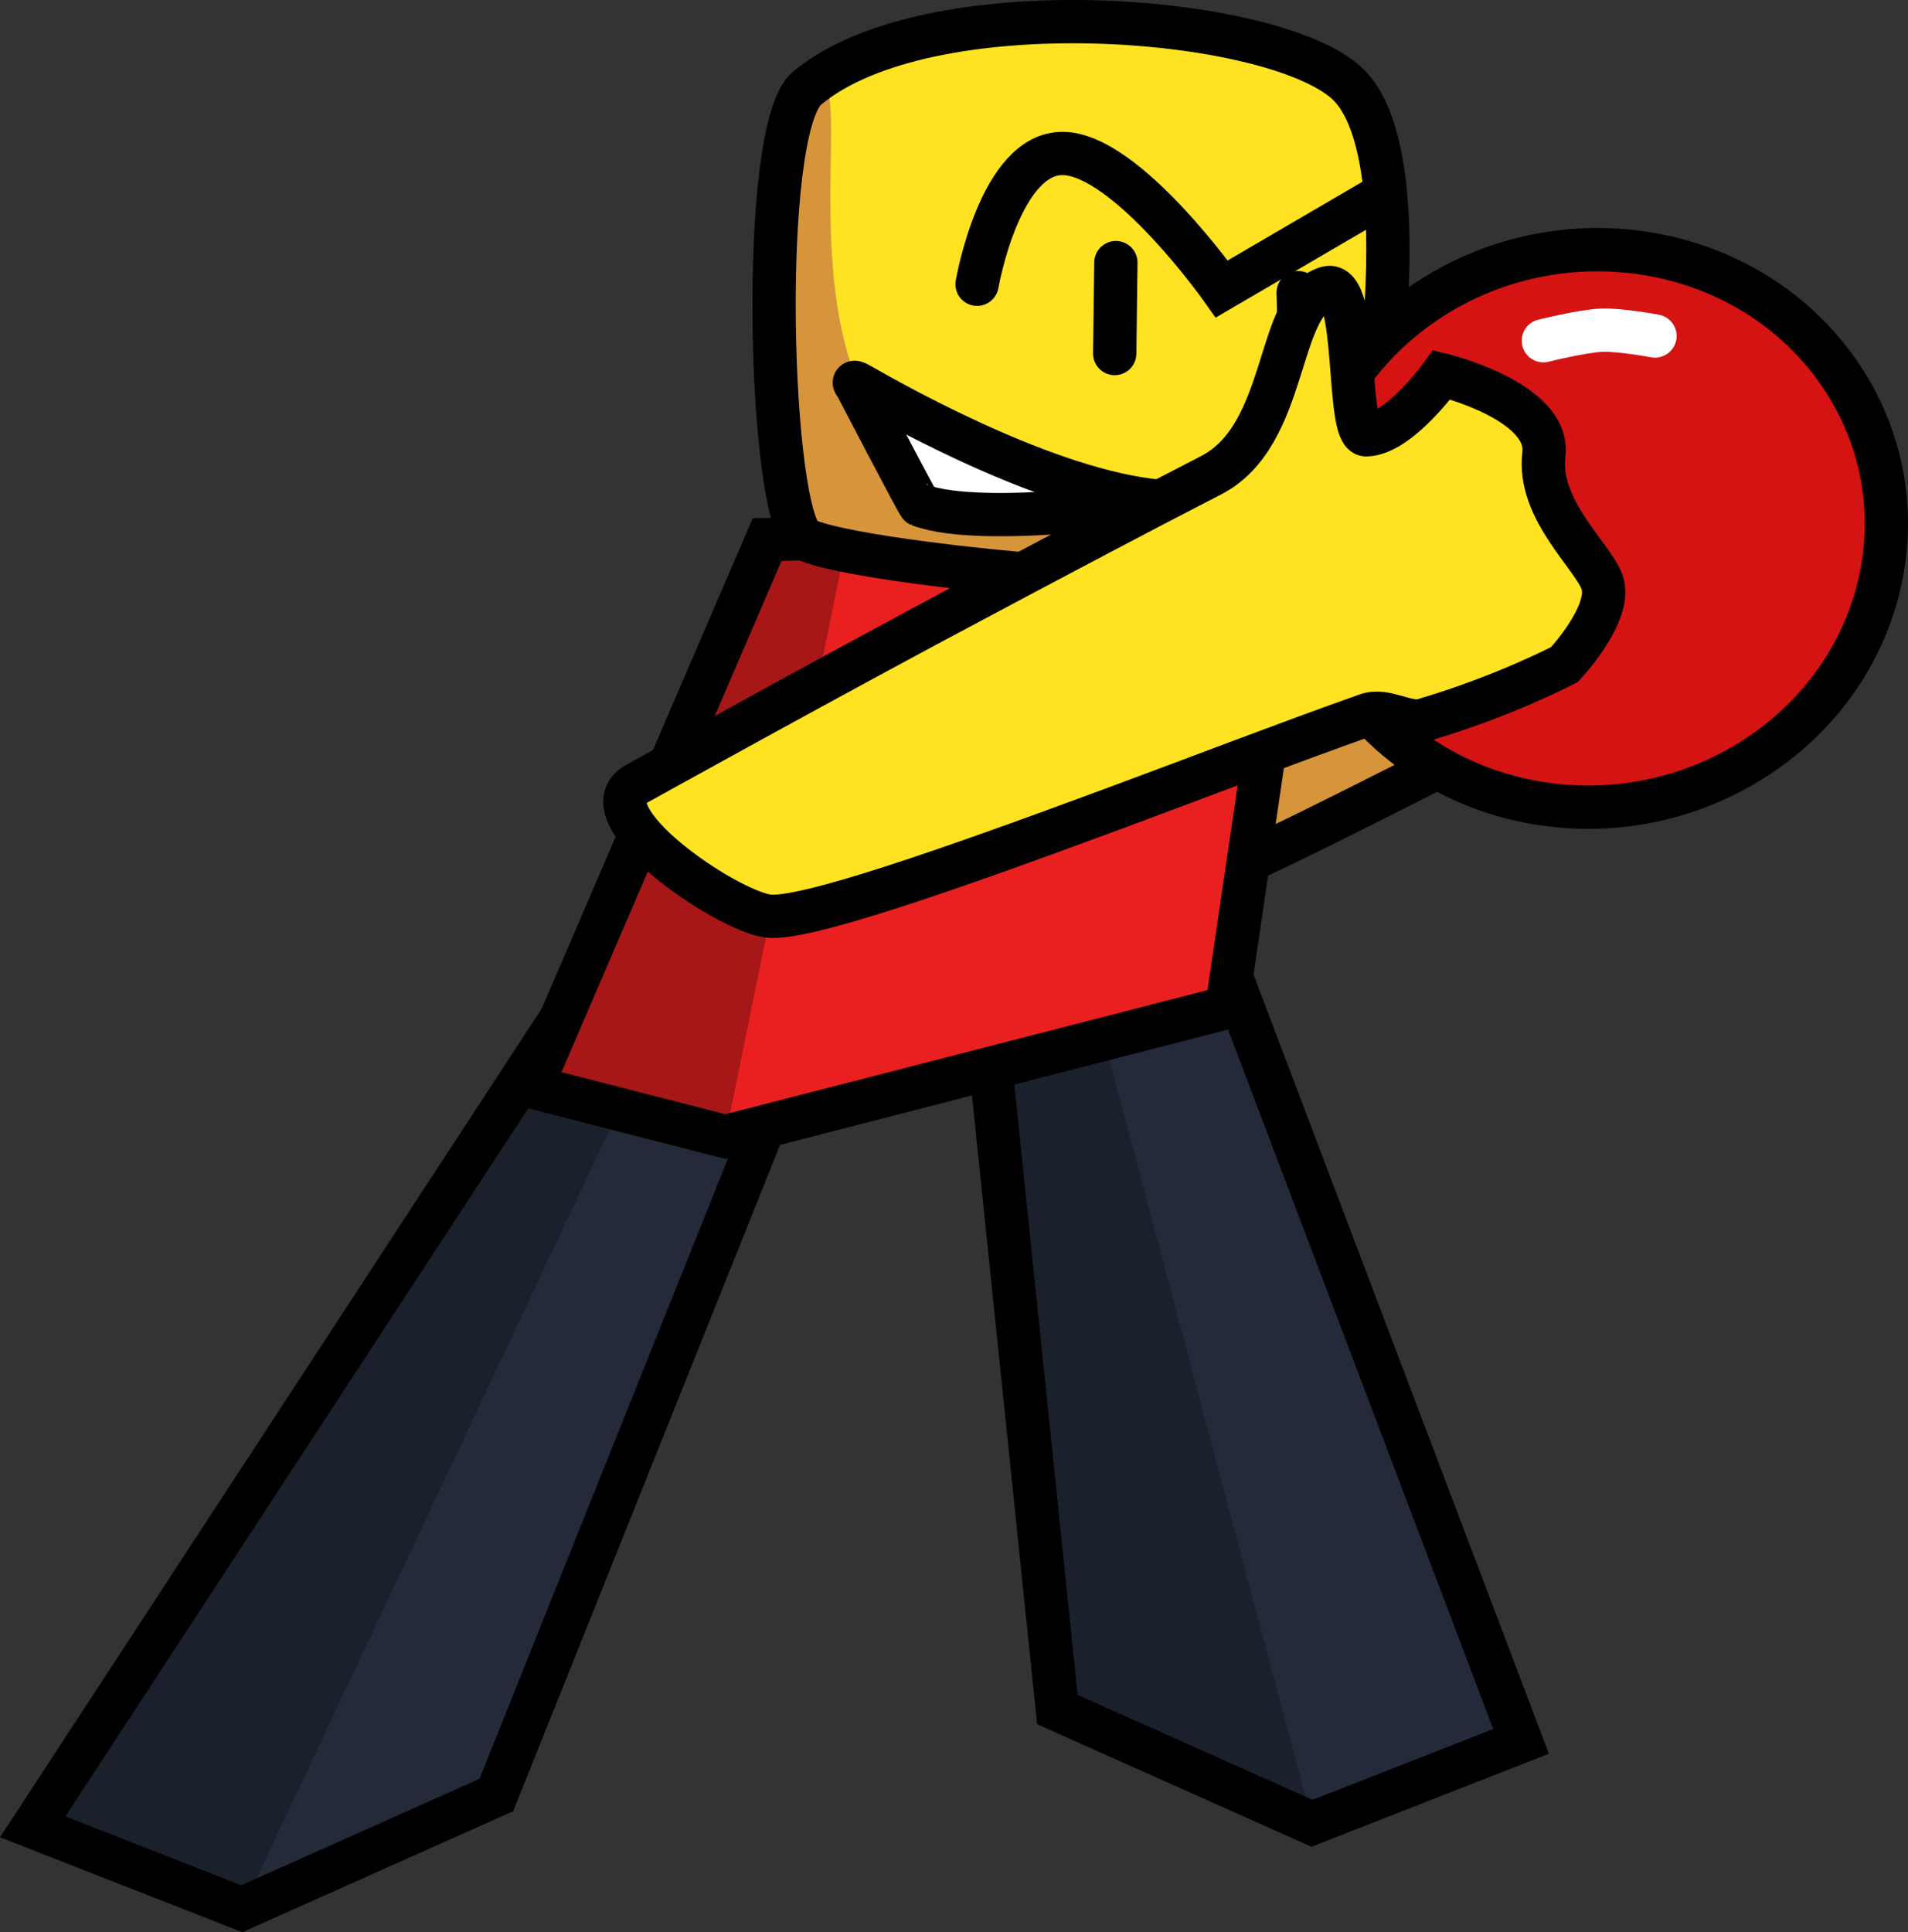 <svg version="1.1" xmlns="http://www.w3.org/2000/svg" xmlns:xlink="http://www.w3.org/1999/xlink" width="352.61" height="357.017" viewBox="0,0,352.61,357.017"><rect x="0" y="0" width="352.61" height="357.017" fill="#333333" stroke="none"/><g transform="translate(-138.517,-20.045)"><g data-paper-data="{&quot;isPaintingLayer&quot;:true}" fill-rule="nonzero" stroke-width="8" stroke-linejoin="miter" stroke-miterlimit="10" stroke-dasharray="" stroke-dashoffset="0" style="mix-blend-mode: normal"><g data-paper-data="{&quot;index&quot;:null}" stroke-linecap="round"><path d="M243.116,206.482l39.318,14.556l-52.185,130.296l-47.053,21.012l-38.637,-15.131z" data-paper-data="{&quot;index&quot;:null}" fill="#242a3a" stroke="none"/><path d="M238.658,220.831l14.807,3.103l-71.305,151.154l-35.466,-19.544z" data-paper-data="{&quot;index&quot;:null}" fill="#1b202d" stroke="none"/><path d="M243.116,206.862l39.318,14.556l-52.185,130.296l-47.053,21.012l-38.637,-15.131z" data-paper-data="{&quot;index&quot;:null}" fill="none" stroke="#000000"/></g><g fill="#d6943b" stroke="#000000" stroke-linecap="round"><g><path d="M322.695,166.024c7.659,-6.067 27.65,-20.696 49.324,-36.124c11.62,-8.272 23.724,-16.773 34.671,-24.308c11.503,-7.918 34.299,-20.222 34.299,-20.222c0,0 18.058,3.142 18.395,12.455c0.347,9.602 10.461,16.872 12.602,21.297c2.519,5.207 -3.902,14.647 -3.902,14.647c0,0 -8.63,6.135 -21.019,11.296c-2.714,1.131 -6.379,-1.564 -9.307,-0.137c-12.079,5.885 -26.316,13.227 -39.934,20.128c-23.39,11.853 -44.957,22.407 -50.633,22.045c-6.92,-0.442 -31.915,-15.2 -24.495,-21.077z" data-paper-data="{&quot;index&quot;:null}"/><path d="M442.192,144.241l-15.613,-46.359"/></g><path d="M421.103,99.776c0,0 10.994,20.413 10.879,26.634c-0.115,6.221 -2.966,11.216 -11.476,5.583c-8.51,-5.634 -14.037,-22.473 -14.037,-22.473z"/></g><g stroke-linecap="round"><path d="M419.618,341.428l-38.637,15.131l-47.053,-21.012l-14.537,-140.204l39.318,-14.556z" data-paper-data="{&quot;index&quot;:null}" fill="#242a3a" stroke="none"/><path d="M380.981,356.558l-47.053,-21.012l-14.537,-140.204l17.704,-3.682z" data-paper-data="{&quot;index&quot;:null}" fill="#1b202d" stroke="none"/><path d="M419.618,341.808l-38.637,15.131l-47.053,-21.012l-14.537,-140.204l39.318,-14.556z" data-paper-data="{&quot;index&quot;:null}" fill="none" stroke="#000000"/></g><g stroke-linecap="round"><path d="M280.285,119.744l98.017,-2.336l-13.062,88.793l-92.663,23.853l-35.817,-9.19z" fill="#ea2020" stroke="none"/><path d="M280.285,119.744l14.918,-0.969l-22.626,111.278l-35.817,-9.19z" fill="#a71717" stroke="none"/><path d="M280.285,119.744l98.017,-2.336l-13.062,88.793l-92.663,23.853l-35.817,-9.19z" fill="none" stroke="#000000"/></g><g stroke-linecap="round"><path d="M287.248,119.628c-6.541,-3.489 -8.687,-75.667 0.405,-83.276c22.322,-18.68 85.636,-13.677 99.69,-1.013c14.979,13.498 4.523,76.475 -1.935,89.025c-4.179,8.12 -88.676,0.323 -98.16,-4.736z" fill="#ffe323" stroke="none"/><path d="M287.248,119.628c-6.541,-3.489 -8.687,-75.667 0.405,-83.276c11.409,-9.547 -5.589,43.223 17.193,66.662c21.792,22.422 83.72,15.214 80.562,21.35c-4.179,8.12 -88.676,0.323 -98.16,-4.736z" fill="#d6943b" stroke="none"/><path d="M287.248,119.628c-6.541,-3.489 -8.687,-75.667 0.405,-83.276c22.322,-18.68 85.636,-13.677 99.69,-1.013c14.979,13.498 4.523,76.475 -1.935,89.025c-4.179,8.12 -88.676,0.323 -98.16,-4.736z" fill="none" stroke="#000000"/></g><path d="M319.086,72.571c0,0 4.202,-24.39 15.942,-24.166c11.74,0.224 29.286,25.03 29.286,25.03l28.451,-16.617" fill="none" stroke="#000000" stroke-linecap="round"/><g fill="none" stroke="#000000" stroke-linecap="round"><path d="M344.522,85.373l0.215,-16.802"/><path d="M378.7,84.292l-0.271,-10.175"/></g><path d="M354.168,112.562c0,0 -33.91,5.199 -45.692,0.81c-0.28,-0.104 -11.798,-22.224 -11.798,-22.224c0,0 -0.96,-0.994 0.693,-0.053c8.328,4.742 37.042,20.702 57.322,21.718c24.304,1.217 26.077,-5.607 26.077,-5.607" fill="#ffffff" stroke="#000000" stroke-linecap="round"/><g><path d="M402.78,75.31c24.925,-16.167 58.605,-10.302 75.226,13.1c16.622,23.402 9.891,55.48 -15.033,71.647c-24.925,16.167 -58.605,10.302 -75.226,-13.1c-16.622,-23.402 -9.891,-55.48 15.033,-71.647z" fill="#d61313" stroke="#000000" stroke-linecap="butt"/><path d="M423.742,83.001c0,0 7.223,-1.796 10.783,-1.946c3.294,-0.139 9.842,1.076 9.842,1.076" fill="none" stroke="#ffffff" stroke-linecap="round"/></g><path d="M320.779,129.692c13.914,-7.379 28.523,-15.145 41.537,-21.821c14.491,-7.435 11.901,-31.844 21.399,-34.635c6.072,-1.784 3.446,27.236 7.305,27.153c6.095,-0.131 13.929,-11.097 13.929,-11.097c0,0 20.092,4.83 18.886,14.726c-1.243,10.204 9.069,18.748 10.76,23.615c1.989,5.727 -6.958,15.197 -6.958,15.197c0,0 -10.906,5.784 -25.939,10.224c-3.293,0.973 -7.02,-2.187 -10.608,-0.918c-14.171,5.01 -31.1,11.533 -47.178,17.482c-29.563,10.939 -56.895,20.561 -63.478,19.685c-7.83,-1.043 -33.863,-18.757 -24.383,-24.369c0,0 36.392,-20.215 64.729,-35.241z" data-paper-data="{&quot;index&quot;:null}" fill="#ffe323" stroke="#000000" stroke-linecap="round"/></g></g></svg>
